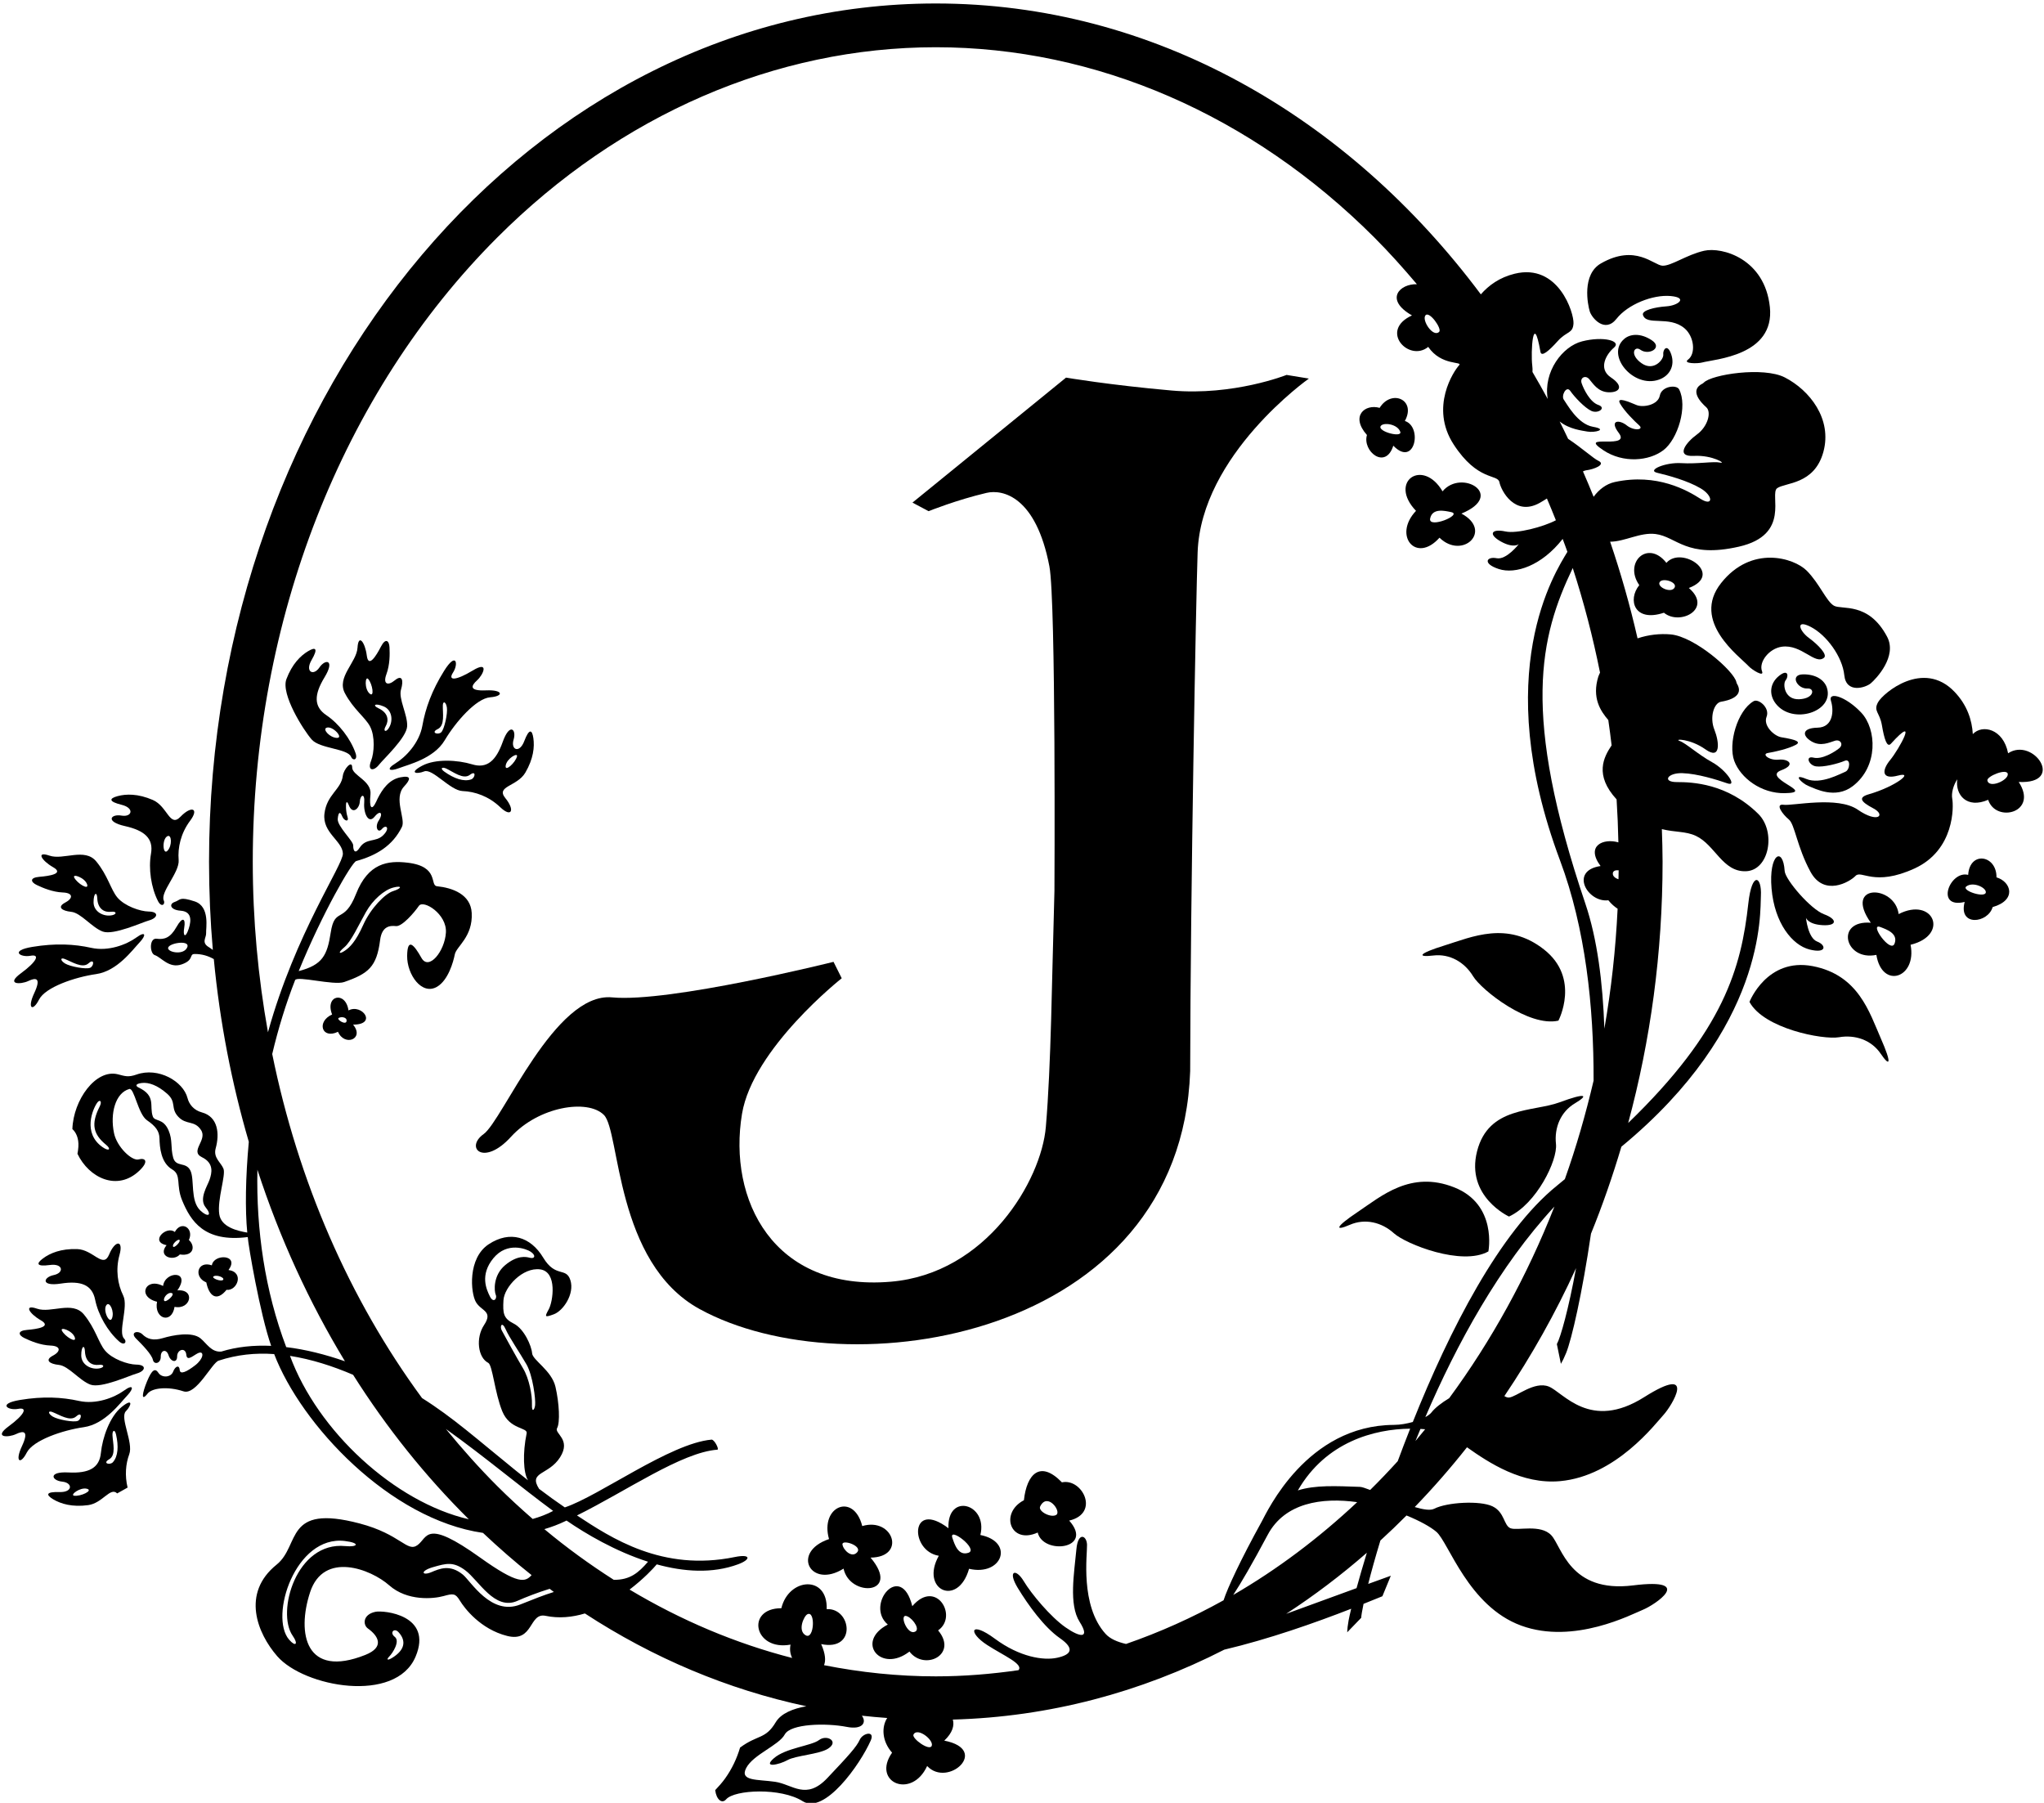 <?xml version="1.0" encoding="UTF-8"?>
<svg xmlns="http://www.w3.org/2000/svg" xmlns:xlink="http://www.w3.org/1999/xlink" width="415pt" height="366pt" viewBox="0 0 415 366" version="1.1">
<g id="surface1">
<path style=" stroke:none;fill-rule:nonzero;fill:rgb(0%,0%,0%);fill-opacity:1;" d="M 43.016 256.879 C 40.078 255.848 39.227 259.254 41.891 260.352 C 42.43 263.035 43.941 264.387 45.992 261.852 C 48.141 262.117 49.676 258.289 46.391 257.824 C 48.742 254.637 43.367 254.48 43.016 256.879 Z M 45.293 259.824 C 44.918 260.277 42.695 259.43 43.418 259.086 C 44.105 258.762 45.668 259.375 45.293 259.824 "/>
<path style=" stroke:none;fill-rule:nonzero;fill:rgb(0%,0%,0%);fill-opacity:1;" d="M 35.492 250.109 C 33.801 248.73 30.324 252.094 33.82 252.785 C 31.922 255.09 35.246 256.148 36.512 254.668 C 39.41 255.109 39.676 252.895 38.348 251.734 C 39.453 249.391 36.82 247.641 35.492 250.109 Z M 35.152 253.082 C 34.871 252.516 36.309 251.348 36.477 251.773 C 36.641 252.195 35.332 253.441 35.152 253.082 "/>
<path style=" stroke:none;fill-rule:nonzero;fill:rgb(0%,0%,0%);fill-opacity:1;" d="M 22.156 254.684 C 20.941 257.629 18.953 253.688 15.668 253.578 C 12.379 253.469 10.168 254.402 8.734 255.469 C 7.297 256.535 7.402 257.172 10.133 256.809 C 12.859 256.441 13.055 258.414 10.906 258.855 C 8.758 259.301 8.23 261.219 12.352 260.582 C 16.469 259.941 18.711 260.852 19.32 263.867 C 19.926 266.887 21.836 270.242 24.156 272.305 C 25.312 273.328 25.828 272.355 25.211 271.762 C 23.875 270.488 26.129 265.266 25.016 263.012 C 23.902 260.758 23.426 257.793 24.27 254.734 C 25.113 251.676 23.367 251.738 22.156 254.684 Z M 22.746 267.621 C 22.23 268.973 20.742 265.828 21.664 264.875 C 22.289 264.223 23.262 266.273 22.746 267.621 "/>
<path style=" stroke:none;fill-rule:nonzero;fill:rgb(0%,0%,0%);fill-opacity:1;" d="M 24.676 285.648 C 22.27 287.609 20.793 291.891 20.488 294.953 C 20.188 298.016 18.055 299.145 13.891 298.926 C 9.727 298.707 10.445 300.566 12.629 300.789 C 14.812 301.012 14.816 302.992 12.066 302.906 C 9.312 302.82 9.273 303.465 10.809 304.379 C 12.344 305.293 14.641 306 17.898 305.559 C 20.832 305.16 22.406 301.793 23.789 303.18 L 25.906 301.996 C 25.32 299.559 25.516 297.176 26.242 295.23 C 27.125 292.871 24.285 287.801 25.551 286.504 C 26.719 285.309 27.082 283.691 24.676 285.648 Z M 15.043 303.645 C 14.148 303.512 16.234 301.887 17.637 302.234 C 19.039 302.582 16.355 303.84 15.043 303.645 Z M 22.926 296.84 C 22.34 297.5 20.711 297.086 22.168 296.25 C 23.625 295.41 22.902 292.898 22.836 291.359 C 22.793 290.395 23.293 290.059 23.559 291.219 C 24.102 293.578 23.98 295.656 22.926 296.84 "/>
<path style=" stroke:none;fill-rule:nonzero;fill:rgb(0%,0%,0%);fill-opacity:1;" d="M 27.672 277.031 C 25.969 277.008 22.785 275.926 21.316 274.164 C 19.992 272.574 19.379 269.688 17.035 266.852 C 14.695 264.016 10.355 266.656 7.539 265.684 C 4.719 264.711 5.961 266.707 8.273 268.023 C 10.582 269.344 7.57 269.816 5.508 269.984 C 3.441 270.152 3.742 271.07 4.973 271.652 C 6.199 272.23 8.172 273.082 10.258 273.164 C 12.344 273.242 12.414 274.332 10.73 275.219 C 9.047 276.109 10.016 276.895 11.969 277.094 C 13.918 277.293 16.18 280.301 18.371 281.098 C 20.559 281.895 26.375 279.215 27.738 278.844 C 29.531 278.352 29.875 277.062 27.672 277.031 Z M 12.559 270.113 C 12.172 269.293 14.688 270.125 15.176 271.484 C 15.668 272.844 13.129 271.312 12.559 270.113 Z M 20.301 277.773 C 18.574 278.164 16.508 277.09 16.496 275.172 C 16.484 273.258 17.184 272.887 17.246 274.316 C 17.344 276.598 18.773 277.238 20.039 277.082 C 21.211 276.934 21.238 277.562 20.301 277.773 "/>
<path style=" stroke:none;fill-rule:nonzero;fill:rgb(0%,0%,0%);fill-opacity:1;" d="M 25.164 282.312 C 23.219 283.723 19.523 285.18 16.043 284.406 C 12.559 283.633 8.734 283.434 4.07 284.207 C -0.594 284.98 1.645 286.398 3.676 286.016 C 5.703 285.637 4.992 287.184 1.77 289.551 C -1.457 291.914 1.723 291.867 3.258 291.133 C 4.793 290.402 5.93 290.438 4.449 293.602 C 2.969 296.766 4.148 297.426 5.43 294.902 C 6.711 292.383 12.715 290.348 17.012 289.734 C 21.309 289.117 24.359 284.863 25.836 283.305 C 27.238 281.824 27.109 280.902 25.164 282.312 Z M 15.797 288.453 C 14.984 288.805 11.75 288.207 10.73 287.594 C 9.715 286.977 9.715 286.312 10.621 286.652 C 12.059 287.199 14.223 288.672 15.473 287.547 C 16.727 286.426 16.609 288.102 15.797 288.453 "/>
<path style=" stroke:none;fill-rule:nonzero;fill:rgb(0%,0%,0%);fill-opacity:1;" d="M 24.688 163.383 C 27.359 164.039 26.82 165.945 24.66 165.574 C 22.496 165.199 21.301 166.797 25.371 167.707 C 29.441 168.617 31.191 170.281 30.656 173.312 C 30.121 176.344 30.668 180.168 32.078 182.934 C 32.777 184.309 33.613 183.594 33.254 182.812 C 32.477 181.141 36.484 177.105 36.273 174.598 C 36.059 172.09 36.699 169.16 38.602 166.621 C 40.508 164.082 38.855 163.504 36.652 165.801 C 34.449 168.102 34.035 163.703 31.02 162.398 C 28 161.098 25.602 161.16 23.875 161.625 C 22.148 162.094 22.016 162.723 24.688 163.383 Z M 34.023 169.738 C 34.844 169.363 35 171.625 34.027 172.691 C 33.051 173.758 32.816 170.289 34.023 169.738 "/>
<path style=" stroke:none;fill-rule:nonzero;fill:rgb(0%,0%,0%);fill-opacity:1;" d="M 7.473 179.672 C 8.699 180.254 10.672 181.102 12.758 181.184 C 14.844 181.262 14.914 182.352 13.23 183.238 C 11.547 184.129 12.516 184.91 14.469 185.113 C 16.418 185.312 18.68 188.324 20.871 189.121 C 23.059 189.914 28.875 187.234 30.238 186.863 C 32.031 186.371 32.375 185.082 30.172 185.051 C 28.469 185.027 25.285 183.945 23.816 182.184 C 22.492 180.594 21.879 177.707 19.535 174.871 C 17.195 172.035 12.855 174.676 10.039 173.703 C 7.219 172.73 8.461 174.73 10.773 176.047 C 13.082 177.363 10.07 177.836 8.008 178.004 C 5.941 178.172 6.242 179.09 7.473 179.672 Z M 19.746 182.336 C 19.844 184.617 21.273 185.258 22.539 185.102 C 23.711 184.953 23.738 185.582 22.801 185.793 C 21.074 186.184 19.008 185.109 18.996 183.191 C 18.984 181.277 19.684 180.906 19.746 182.336 Z M 17.676 179.504 C 18.168 180.863 15.629 179.332 15.059 178.133 C 14.672 177.312 17.184 178.145 17.676 179.504 "/>
<path style=" stroke:none;fill-rule:nonzero;fill:rgb(0%,0%,0%);fill-opacity:1;" d="M 5.758 199.152 C 7.293 198.422 8.43 198.457 6.949 201.621 C 5.469 204.785 6.648 205.445 7.93 202.922 C 9.211 200.402 15.215 198.367 19.512 197.754 C 23.809 197.141 26.859 192.883 28.336 191.324 C 29.738 189.844 29.609 188.922 27.664 190.336 C 25.719 191.746 22.023 193.199 18.543 192.426 C 15.059 191.652 11.234 191.457 6.57 192.23 C 1.906 193 4.145 194.414 6.172 194.035 C 8.203 193.656 7.492 195.207 4.27 197.57 C 1.043 199.934 4.223 199.887 5.758 199.152 Z M 13.121 194.672 C 14.559 195.219 16.723 196.691 17.973 195.566 C 19.223 194.445 19.109 196.121 18.297 196.473 C 17.484 196.824 14.25 196.23 13.23 195.613 C 12.215 194.996 12.215 194.332 13.121 194.672 "/>
<path style=" stroke:none;fill-rule:nonzero;fill:rgb(0%,0%,0%);fill-opacity:1;" d="M 31.883 264.27 C 31.215 267.73 34.867 268.914 35.441 265.305 C 38.727 265.977 39.758 261.668 36.012 261.961 C 38.891 257.844 33.488 258.004 33.113 261.07 C 29.504 259.234 27.785 263.27 31.883 264.27 Z M 34.867 262.508 C 35.707 262.746 33.559 264.648 33.316 264.023 C 33.109 263.492 34.027 262.27 34.867 262.508 "/>
<path style=" stroke:none;fill-rule:nonzero;fill:rgb(0%,0%,0%);fill-opacity:1;" d="M 333.047 71 C 334.766 72.242 337.676 70.594 335.363 69.074 C 333.051 67.551 330.977 67.801 329.816 68.766 C 325.883 72.043 331.641 78.941 336.863 77.055 C 339.016 76.277 340.105 74.234 339.309 71.922 C 338.508 69.609 337.57 71.027 337.699 71.98 C 337.828 72.93 335.793 75.5 333.293 73.742 C 330.793 71.984 331.824 70.113 333.047 71 "/>
<path style=" stroke:none;fill-rule:nonzero;fill:rgb(0%,0%,0%);fill-opacity:1;" d="M 328.195 64.73 C 330.531 61.762 335.59 59.781 339.184 60.098 C 342.777 60.414 340.746 62.023 338.348 62.191 C 335.949 62.355 333.293 63.012 333.574 63.93 C 334.273 66.223 338.91 64.008 342.016 66.652 C 343.996 68.34 344.336 71.82 342.723 73.012 C 341.613 73.828 344.629 73.848 345.559 73.598 C 348.184 72.895 360.367 72.215 359.344 62.348 C 358.316 52.48 349.605 50.094 346.004 50.906 C 342.402 51.723 339.324 54.02 337.539 53.941 C 335.754 53.863 332.078 49.445 325.043 53.477 C 321.117 55.723 322.363 61.887 322.773 63.215 C 323.18 64.551 325.844 67.715 328.195 64.73 "/>
<path style=" stroke:none;fill-rule:nonzero;fill:rgb(0%,0%,0%);fill-opacity:1;" d="M 326.145 89.645 C 324.059 89.621 322.859 89.633 325.559 91.422 C 329.555 94.07 334.816 93.625 337.738 91.383 C 340.656 89.145 342.699 82.465 340.91 79.039 C 340.395 78.047 337.371 78.371 336.996 80.312 C 336.621 82.254 333.59 82.77 332.277 82.23 C 330.965 81.695 328.043 80.379 328.93 81.934 C 329.812 83.484 331.812 85.461 332.82 86.367 C 333.828 87.273 331.766 87.547 330.258 86.344 C 328.75 85.145 326.676 85.258 328.652 87.875 C 329.871 89.484 328.227 89.664 326.145 89.645 "/>
<path style=" stroke:none;fill-rule:nonzero;fill:rgb(0%,0%,0%);fill-opacity:1;" d="M 368.035 196.137 C 358.723 194.352 355.203 203.398 355.203 203.398 C 358.102 208.816 370.102 211.133 373.387 210.57 C 376.668 210.008 379.957 211.137 381.84 213.91 C 383.723 216.684 384.176 216.047 381.871 210.809 C 379.566 205.57 377.352 197.926 368.035 196.137 "/>
<path style=" stroke:none;fill-rule:nonzero;fill:rgb(0%,0%,0%);fill-opacity:1;" d="M 338.336 114.27 C 334.586 109.477 329.602 114.184 332.828 118.789 C 330.414 121.758 331.793 126.406 337.832 124.391 C 341.086 127.09 347.805 123.598 342.891 119.371 C 350.113 116.605 341.438 110.691 338.336 114.27 Z M 340.016 119.25 C 339.402 120.527 336.434 119.242 336.945 118.219 C 337.461 117.199 340.547 118.129 340.016 119.25 "/>
<path style=" stroke:none;fill-rule:nonzero;fill:rgb(0%,0%,0%);fill-opacity:1;" d="M 370.922 139.617 C 370.461 138.184 368.844 136.859 366.078 136.902 C 363.309 136.945 364.883 139.902 366.996 139.773 C 368.508 139.68 368.371 141.812 365.32 141.953 C 362.27 142.098 361.926 138.836 362.547 138.105 C 363.164 137.371 363.137 135.672 361.223 137.191 C 359.305 138.715 359.129 141.027 360.531 142.84 C 363.926 147.23 372.484 144.492 370.922 139.617 "/>
<path style=" stroke:none;fill-rule:nonzero;fill:rgb(0%,0%,0%);fill-opacity:1;" d="M 349.441 118.371 C 343.285 126.148 353.203 133.258 355.047 135.258 C 355.695 135.965 358.25 137.562 357.754 136.281 C 357.027 134.414 359.18 131.652 361.758 131.293 C 365.797 130.727 368.523 135.082 370.344 133.52 C 371.07 132.898 369.184 130.918 367.246 129.492 C 365.309 128.066 364.461 125.617 367.664 127.277 C 370.867 128.938 374.07 133.32 374.453 137.078 C 374.84 140.859 378.785 139.617 379.844 138.711 C 380.902 137.805 385.258 133.273 383.148 129.27 C 379.371 122.098 373.902 123.855 372.352 122.965 C 370.801 122.074 369.438 118.484 366.836 115.863 C 364.23 113.246 355.594 110.59 349.441 118.371 "/>
<path style=" stroke:none;fill-rule:nonzero;fill:rgb(0%,0%,0%);fill-opacity:1;" d="M 367.188 159.57 C 368.594 160.133 372.633 162.289 376.152 159.609 C 381.406 155.613 381.035 148.012 377.898 144.676 C 374.832 141.414 371.125 140.285 371.746 142.277 C 372.363 144.246 372.223 147.66 369.027 147.727 C 365.832 147.789 365.859 149.344 367.77 150.496 C 369.684 151.652 371.469 150.691 372.578 150.371 C 373.688 150.051 374.355 151.16 373.395 151.922 C 372.441 152.684 369.938 154.23 368.199 153.809 C 366.465 153.387 367.219 155.367 368.711 155.582 C 370.203 155.797 373.203 155.023 374.52 154.461 C 375.832 153.895 375.602 156.316 374.66 156.672 C 373.719 157.027 369.664 159.359 366.727 158.133 C 363.785 156.902 365.777 159.008 367.188 159.57 "/>
<path style=" stroke:none;fill-rule:nonzero;fill:rgb(0%,0%,0%);fill-opacity:1;" d="M 358.949 152.863 C 360.289 152.641 363.031 152.047 364.613 151.207 C 366.191 150.371 363.023 149.918 361.629 149.664 C 360.23 149.414 357.945 147.355 358.672 145.516 C 359.395 143.676 357.02 141.781 356.051 142.344 C 352.703 144.277 350.848 151.008 352.109 154.465 C 353.375 157.922 357.578 161.117 362.371 161.023 C 365.609 160.961 364.602 160.309 362.828 159.211 C 361.059 158.109 359.766 157.078 361.66 156.371 C 364.734 155.223 363.039 154.016 361.129 154.219 C 359.211 154.426 357.613 153.086 358.949 152.863 "/>
<path style=" stroke:none;fill-rule:nonzero;fill:rgb(0%,0%,0%);fill-opacity:1;" d="M 407.711 152.922 C 406.738 147.91 402.43 147.008 400.547 149.035 C 400.387 146.254 399.441 143.168 396.816 140.43 C 390.473 133.816 382.348 140.711 381.324 142.535 C 380.289 144.387 381.641 144.559 382.094 147.246 C 382.547 149.93 383.113 151.863 383.906 150.996 C 389.723 144.605 385.527 152.168 383.789 154.262 C 382.055 156.355 381.961 158.352 385.355 157.453 C 388.75 156.559 384.973 159.645 379.434 161.246 C 377.25 161.875 377.719 162.727 380.332 164.098 C 382.941 165.465 381.297 167.215 377.199 164.383 C 373.105 161.551 363.969 163.633 362.137 163.379 C 360.305 163.121 361.941 165.336 363.184 166.355 C 364.422 167.371 364.832 171.914 367.594 176.992 C 370.355 182.066 375.539 179.062 376.738 177.812 C 377.938 176.559 380.508 180.066 388.703 176.316 C 396.898 172.562 396.656 163.656 396.371 162.148 C 396.164 161.043 396.566 159.453 397.395 158.203 C 396.941 161.379 399.336 164.238 403.664 162.371 C 405.238 167.152 413.926 164.977 409.867 158.75 C 419.426 159.191 412.859 149.547 407.711 152.922 Z M 403.504 158.457 C 403.316 157.605 407.531 155.879 407.648 157.145 C 407.766 158.406 403.875 160.148 403.504 158.457 "/>
<path style=" stroke:none;fill-rule:nonzero;fill:rgb(0%,0%,0%);fill-opacity:1;" d="M 370.059 187.82 C 373.055 187.988 373.055 186.602 370.336 185.602 C 367.617 184.602 362.461 178.578 362.348 176.828 C 362.02 171.723 359.074 173.328 359.684 180.379 C 360.289 187.426 363.895 191.867 367.391 192.758 C 370.887 193.648 370.832 191.871 368.945 191.148 C 367.059 190.426 366.672 186.32 366.672 186.32 C 366.672 186.32 367.059 187.652 370.059 187.82 "/>
<path style=" stroke:none;fill-rule:nonzero;fill:rgb(0%,0%,0%);fill-opacity:1;" d="M 385.488 185.57 C 384.734 179.578 374.184 179.305 379.832 187.324 C 372.516 186.777 374.559 195.18 380.965 193.852 C 382.113 200.898 389.234 198.562 387.91 191.801 C 395.906 189.824 392.527 181.957 385.488 185.57 Z M 384.656 191.57 C 383.859 193.648 379.387 187.281 381.777 188.199 C 382.988 188.664 385.453 189.492 384.656 191.57 "/>
<path style=" stroke:none;fill-rule:nonzero;fill:rgb(0%,0%,0%);fill-opacity:1;" d="M 405.355 178.113 C 405.402 173.559 399.914 172.691 399.605 177.613 C 395.895 176.645 392.805 184.566 398.895 183.105 C 397.547 188.18 403.637 187.441 404.574 184.148 C 409.531 182.73 408.324 178.992 405.355 178.113 Z M 399.227 179.957 C 400.578 178.926 403.207 180.164 403.191 181.121 C 403.168 182.426 398.133 180.797 399.227 179.957 "/>
<path style=" stroke:none;fill-rule:nonzero;fill:rgb(0%,0%,0%);fill-opacity:1;" d="M 166.301 353.246 C 164.727 354.434 159.52 354.852 157.129 356.938 C 154.742 359.02 158.223 358.254 159.891 357.32 C 161.562 356.383 166.309 356.152 168.113 355.004 C 170.445 353.523 167.871 352.059 166.301 353.246 "/>
<path style=" stroke:none;fill-rule:nonzero;fill:rgb(0%,0%,0%);fill-opacity:1;" d="M 316.727 300.691 C 328.109 299.672 336.117 289 337.762 287.223 C 339.402 285.445 344.766 276.723 333.809 283.645 C 322.848 290.566 317.402 282.676 314.469 281.492 C 311.531 280.309 307.891 283.594 306.379 283.719 C 306.039 283.742 305.738 283.605 305.438 283.422 C 310.91 275.312 315.801 266.637 319.992 257.438 C 318.465 265.77 316.859 271.488 316.094 272.867 L 316.914 276.875 C 317.234 276.344 317.59 275.625 317.977 274.672 C 319.102 271.902 321.25 262.555 323.023 250.449 C 325.352 244.738 327.395 238.836 329.195 232.797 C 358.621 208.52 357.332 185.199 357.52 181.875 C 357.742 177.879 355.699 176.758 354.965 183.426 C 353.535 196.402 350.066 209.156 330.574 227.984 C 335.098 211.262 337.559 193.449 337.559 174.953 C 337.559 172.727 337.484 170.523 337.414 168.32 C 340.105 168.992 342.25 168.723 344.324 169.695 C 348.223 171.523 349.734 177.043 354.488 176.871 C 359.238 176.699 360.629 168.828 356.992 165.234 C 350.719 159.031 343.547 158.77 340.48 158.773 C 337.418 158.781 338.52 156.867 341.578 156.961 C 344.641 157.055 348.613 158.301 350.719 159.031 C 352.82 159.762 350.492 156.328 347.637 154.75 C 344.781 153.176 342.316 150.887 341.031 150.426 C 339.742 149.969 343.145 149.91 346.281 152.141 C 349.422 154.375 349.086 150.66 348.078 148.133 C 347.07 145.609 347.984 142.691 349.438 142.457 C 350.895 142.223 354.281 141.398 352.629 138.746 L 352.551 138.512 C 352.137 136.277 344.078 129.23 339.215 128.793 C 337.055 128.598 334.691 128.848 332.477 129.594 C 330.945 122.883 329.078 116.34 326.91 109.973 C 329.895 109.965 333.008 108.016 336.145 108.414 C 340.414 108.961 342.406 113.402 353.051 110.98 C 363.695 108.559 359.199 100.305 360.812 99.117 C 362.426 97.93 368.379 98.441 370.207 91.738 C 372.035 85.031 367.398 79.207 362.387 76.629 C 358.047 74.391 347.465 76.02 345.918 77.684 L 345.727 77.84 C 342.91 79.191 345.328 81.703 346.43 82.68 C 347.531 83.66 346.738 86.609 344.535 88.203 C 342.332 89.797 340.059 92.754 343.902 92.551 C 347.75 92.348 350.59 94.219 349.254 93.914 C 347.922 93.613 344.617 94.227 341.359 94.023 C 338.105 93.824 334.297 95.477 336.465 95.984 C 338.633 96.496 342.656 97.578 345.285 99.141 C 347.922 100.699 347.824 102.906 345.242 101.258 C 342.66 99.609 336.465 95.984 327.84 97.859 C 326.098 98.238 324.613 99.406 323.559 100.855 C 322.867 99.117 322.137 97.406 321.395 95.699 C 321.621 95.59 321.828 95.508 322.016 95.484 C 323.609 95.289 326.176 94.301 324.492 93.531 C 323.574 93.113 321.172 90.945 318.379 89.086 C 317.812 87.91 317.254 86.727 316.664 85.566 C 318.637 87.152 321.219 87.41 322.273 87.609 C 323.766 87.891 326.574 87.188 323.434 86.645 C 320.293 86.105 318.121 81.965 317.52 81.16 C 316.914 80.355 318.02 78.188 318.824 79.367 C 319.633 80.547 321.746 82.809 323.121 83.43 C 324.5 84.047 326.199 82.781 324.508 82.207 C 322.812 81.633 321.531 78.98 321.133 77.824 C 320.73 76.668 321.891 76.094 322.652 76.957 C 323.414 77.82 324.41 79.59 326.645 79.641 C 328.879 79.691 329.73 78.395 327.07 76.625 C 324.406 74.859 326.117 71.902 327.695 70.57 C 329.285 69.223 325.555 68.188 321.219 69.297 C 317.223 70.316 313.312 75.465 314.238 80.996 C 313.234 79.148 312.207 77.32 311.145 75.52 C 311.168 75.125 311.164 74.699 311.102 74.23 C 310.758 71.531 311.27 62.898 312.758 71.41 C 312.957 72.566 314.477 71.238 316.297 69.215 C 318.121 67.191 319.352 67.766 319.473 65.652 C 319.59 63.562 316.426 53.387 307.523 55.57 C 304.441 56.328 302.258 57.93 300.66 59.758 C 273.621 23.562 234.082 0.707 189.996 0.707 C 108.504 0.707 42.441 78.723 42.441 174.953 C 42.441 180.996 42.703 186.965 43.211 192.848 C 42.957 192.688 42.75 192.484 42.48 192.332 C 40.773 191.367 41.914 190.375 41.848 189.441 C 41.781 188.512 42.699 184.035 39.531 182.996 C 36.367 181.957 36.684 182.695 35.469 183.109 C 34.254 183.52 34.562 184.73 36.672 184.883 C 38.777 185.035 38.953 186.605 38.312 188.555 C 37.676 190.504 37.094 190.133 37.406 188.309 C 37.723 186.484 37.086 185.965 35.828 188.195 C 34.57 190.426 33.348 190.773 31.809 190.574 C 30.273 190.371 30.371 193.555 31.43 193.902 C 32.742 194.332 34.32 196.68 36.906 195.777 C 39.496 194.871 38.32 193.68 39.531 193.672 C 41.004 193.664 42.277 194.059 43.41 194.707 C 44.637 207.547 47.055 219.957 50.516 231.797 C 49.852 239.004 49.75 245.582 50.203 250.23 C 48.238 249.891 44.906 249.141 44.52 246.512 C 44.078 243.535 45.891 238.559 45.371 237.262 C 44.852 235.961 43.258 235.062 43.793 233.117 C 44.594 230.215 44.316 226.723 40.984 225.828 C 39.309 225.383 38.383 224.141 38.074 222.926 C 37.203 219.508 32.129 216.586 27.723 218.145 C 26.02 218.746 25.355 218.461 23.957 218.102 C 19.453 216.949 14.891 223.285 14.695 229.215 C 15.383 229.824 16.031 231.02 15.914 232.816 C 15.875 233.383 15.805 233.828 15.727 234.23 C 18.059 239.141 23.848 241.93 28.305 237.652 C 30.305 235.734 29.477 235.004 28.145 235.375 C 26.805 235.746 23.742 232.875 23.152 230.051 C 22.312 226.043 23.43 221.863 26.254 221.078 C 27.258 220.801 28.027 226.18 29.844 227.426 C 31.664 228.668 32.34 229.672 32.379 231.098 C 32.426 232.898 32.645 236.047 34.961 237.41 C 36.91 238.555 35.66 240.523 36.996 243.73 C 38.707 247.832 41.414 252.273 50.301 251.137 C 50.387 252.684 52.789 266.766 55.055 273.223 C 51.496 273.062 48.078 273.41 44.914 274.387 C 42.91 274.543 41.992 272.766 40.727 271.715 C 38.977 270.266 35.039 271.059 33.07 271.652 C 31.102 272.246 29.848 271.812 28.934 270.902 C 28.016 269.996 26.316 270.449 27.641 271.762 C 28.965 273.07 30.797 274.969 31.043 276.062 C 31.293 277.152 32.668 276.781 32.641 275.426 C 32.617 274.066 33.789 273.777 34.223 275.133 C 34.652 276.488 35.973 276.785 35.965 275.367 C 35.957 273.949 37.68 273.434 37.828 275.035 C 37.977 276.637 39.539 274.836 40.488 274.605 C 41.441 274.379 41.336 275.848 39.621 277.176 C 37.906 278.5 36.551 279.133 36.484 278.102 C 36.418 277.07 35.609 277.273 35.148 278.473 C 34.688 279.672 32.852 279.758 32.172 278.711 C 31.488 277.664 30.832 278.066 29.848 280.445 C 28.867 282.82 28.57 284.676 29.973 282.91 C 30.879 281.766 34.031 281.398 37.258 282.457 C 39.867 283.312 43.043 276.609 44.406 276.223 C 48.117 275.008 51.816 274.621 55.668 274.895 C 61.137 289.203 79.109 308.457 98.062 311.195 C 101.254 314.199 104.531 317.078 107.93 319.766 C 106.641 321.195 105.246 321.762 97.453 316.184 C 86.297 308.203 86.883 312.152 84.762 313.68 C 82.641 315.211 81.395 311.484 73.016 309.281 C 57.633 305.234 61.039 313.711 56.168 317.633 C 48.941 323.445 52.238 331.578 56.285 336.227 C 61.762 342.516 80.324 345.906 84.371 336.332 C 87.977 327.805 77.832 326.883 76.246 327.211 C 73.633 327.75 73.652 329.855 74.699 330.602 C 76.844 332.137 78.129 334.391 74.168 335.969 C 62.055 340.785 60.207 331.645 62.961 323.238 C 65.719 314.84 75.312 318.555 79.012 321.832 C 82.711 325.105 88.023 324.582 90.027 324.027 C 92.031 323.469 92.457 323.441 93.379 324.957 C 94.297 326.473 97.535 330.738 102.953 332.109 C 108.371 333.48 107.355 327.316 110.766 328.031 C 113.5 328.602 116.207 328.316 118.754 327.551 C 132.547 336.547 147.688 342.984 163.723 346.391 C 161.02 346.855 158.562 347.844 157.496 349.637 C 155.41 353.148 153.824 352.121 150.258 354.781 C 149.609 356.977 148.613 359.105 147.234 361.031 C 146.633 361.871 145.938 362.656 145.211 363.418 C 145.43 365.293 146.559 366.289 147.434 365.281 C 149.141 363.316 158.551 362.871 162.969 365.664 C 167.383 368.453 174.609 358.27 176.785 353.355 C 177.715 351.254 175.172 351.801 174.551 353.203 C 173.93 354.602 172.301 356.395 167.973 360.969 C 163.645 365.547 160.922 362.246 157.383 361.727 C 153.844 361.207 150.09 361.641 151.508 358.918 C 152.922 356.195 158.145 354.32 159.328 352.121 C 160.512 349.922 167.699 349.754 171.941 350.582 C 175.066 351.195 176.027 349.715 174.988 348.305 C 176.691 348.508 178.414 348.633 180.133 348.77 C 178.973 350.559 179.027 353.441 181.121 355.812 C 176.926 361.793 185.082 365.387 188.242 358.52 C 192.445 363.016 201.105 355.199 191.719 353.367 C 193.41 351.777 193.801 350.277 193.453 349.094 C 213.004 348.562 231.609 343.57 248.566 334.902 C 257.605 332.762 266.883 329.5 274.336 326.594 C 274.094 327.602 273.91 328.41 273.812 328.949 C 273.629 329.961 273.543 330.758 273.527 331.379 L 276.367 328.438 C 276.398 327.945 276.559 326.969 276.844 325.602 C 278.191 325.066 279.492 324.539 280.672 324.055 L 282.383 319.895 C 281.047 320.379 279.48 320.945 277.793 321.555 C 278.406 319.113 279.246 316.102 280.266 312.742 C 282.066 311.098 283.836 309.402 285.566 307.66 C 288.277 308.762 290.461 309.977 291.633 310.98 C 294.129 313.117 298.117 326.102 308.855 330.02 C 319.59 333.938 331.375 327.684 333.617 326.777 C 335.859 325.867 344.422 320.25 331.562 321.855 C 318.699 323.461 317.129 314.004 314.973 311.684 C 312.816 309.363 308.125 310.789 306.703 310.258 C 305.285 309.727 305.543 307.016 303.027 305.801 C 300.512 304.59 293.781 304.957 291.172 306.301 C 290.406 306.695 288.941 306.449 287.238 305.949 C 290.945 302.113 294.488 298.066 297.848 293.812 C 302.34 296.992 309.012 301.383 316.727 300.691 Z M 38.027 192.285 C 37.395 193.902 34.395 193.41 34.145 192.59 C 33.809 191.512 38.656 190.672 38.027 192.285 Z M 20.844 232.898 C 16.703 230.035 18.84 225.086 19.762 223.828 C 20.25 223.16 20.801 223.52 20.23 224.648 C 18.422 228.211 18.93 230.277 21.551 232.418 C 22.59 233.262 22.18 233.828 20.844 232.898 Z M 42.562 239.457 C 42.137 240.734 40.336 243.367 41.746 245.098 C 43.164 246.836 42.152 247.152 40.672 245.746 C 38.562 243.742 39.559 239.422 38.641 237.605 C 37.719 235.785 35.711 237.051 35.152 234.984 C 34.598 232.922 35.086 231.48 34.223 229.48 C 33.121 226.922 31.418 227.758 31.023 226.648 C 30.277 224.543 31.758 222.5 28.145 220.781 C 27.48 220.465 27.457 220.016 28.824 219.855 C 30.191 219.699 31.961 220.301 33.941 222.043 C 35.918 223.785 34.551 224.961 36.199 226.715 C 37.848 228.469 39.473 227.355 40.82 229.418 C 42.168 231.477 38.465 233.684 40.992 234.922 C 43.523 236.152 42.988 238.18 42.562 239.457 Z M 79.004 336.324 C 79.781 335.547 81.262 333.152 80.152 332.301 C 79.043 331.449 80.023 330.422 80.871 331.309 C 82.234 332.742 82.516 334.582 80.023 336.305 C 78.598 337.289 78.406 336.918 79.004 336.324 Z M 70.113 313.875 C 60.156 312.879 56.086 327.293 59.414 332.059 C 60.629 333.789 60.027 334.406 58.699 332.871 C 54.633 328.184 59.969 311.625 70.008 312.84 C 73.219 313.227 72.676 314.133 70.113 313.875 Z M 328.602 178.496 C 327.941 178.285 327.387 177.859 327.461 177.258 C 327.52 176.77 328.039 176.621 328.641 176.676 C 328.637 177.285 328.613 177.891 328.602 178.496 Z M 319.32 115.316 C 321.562 122.223 323.41 129.316 324.859 136.555 C 324.75 136.824 324.602 137.062 324.512 137.355 C 323.18 141.66 324.938 144.32 326.539 146.18 C 326.793 147.883 327.004 149.602 327.211 151.316 C 325.602 153.711 323.668 157.324 328.223 162.285 C 328.406 165.184 328.527 168.09 328.586 171.012 C 325.598 170.133 321.859 171.641 324.969 175.816 C 318.555 176.754 322.352 183.301 326.547 182.766 C 327.191 183.562 327.816 184.078 328.43 184.484 C 328.031 192.773 327.129 200.902 325.742 208.824 C 325.426 199.473 324.301 190.609 321.879 183.445 C 308.793 144.797 312.652 129.234 319.32 115.316 Z M 289.406 64.031 C 290.184 63.027 292.816 66.746 292.203 67.363 C 290.98 68.59 288.633 65.035 289.406 64.031 Z M 52.262 237.465 C 56.793 251.379 62.793 264.426 70.035 276.355 C 66.035 274.965 62.016 273.949 58.113 273.48 C 53.773 262 52 249.664 52.262 237.465 Z M 58.879 275.258 C 63.266 275.953 67.535 277.32 71.691 279.102 C 78.535 289.926 86.434 299.758 95.18 308.43 C 80.125 304.953 64.5 290.543 58.879 275.258 Z M 100.973 301.703 C 97.301 298.031 93.832 294.145 90.531 290.098 C 98.418 295.727 105.711 301.895 112.305 306.734 C 110.973 307.453 109.578 307.961 108.156 308.367 C 105.711 306.234 103.305 304.035 100.973 301.703 Z M 100.66 262.879 C 100.984 263.629 100.195 264.637 99.48 263.215 C 98.77 261.793 97.375 258.82 100.191 255.41 C 103.008 252.004 106.879 253.562 107.699 254.086 C 108.852 254.816 108.629 255.629 107.547 255.336 C 106.84 255.145 105.074 254.754 102.582 256.824 C 100.086 258.895 100.312 262.086 100.66 262.879 Z M 102.66 269.848 C 103.406 271.539 105.469 274.516 106.871 276.945 C 108.18 279.207 108.781 284.082 108.645 285.277 C 108.535 286.25 107.941 286.887 108.004 285.098 C 108.07 283.312 107.465 279.895 106.191 277.785 C 105.047 275.887 102.309 270.914 101.867 270.078 C 101.43 269.238 101.918 268.156 102.66 269.848 Z M 105.633 325.73 C 99.719 328.098 95.586 320.984 93.984 319.672 C 91.336 317.504 89.23 318.477 87.551 319.18 C 85.668 319.965 85.203 318.93 87.93 318.145 C 90.617 317.371 92.023 316.98 94.465 318.793 C 97.215 320.836 100.43 327.055 105.062 324.988 C 106.75 324.238 109.152 323.297 111.602 322.547 C 111.887 322.758 112.16 322.98 112.449 323.188 C 110.434 323.812 108.246 324.684 105.633 325.73 Z M 110.523 310.434 C 111.969 310.008 113.406 309.477 114.832 308.785 C 114.895 308.758 114.965 308.723 115.027 308.691 C 118.934 311.383 124.953 314.934 131.57 317.051 C 129.645 319.27 127.941 320.758 124.617 320.723 C 119.77 317.629 115.055 314.215 110.523 310.434 Z M 163.602 331.996 C 161.867 331.062 163.219 328.074 163.918 327.719 C 165.598 326.859 165.336 332.934 163.602 331.996 Z M 189.18 354.402 C 188.77 355.602 185.082 352.926 185.465 352.145 C 186.227 350.59 189.594 353.203 189.18 354.402 Z M 275.426 322.41 C 270.891 324.055 265.719 325.938 261.129 327.629 C 266.836 323.914 272.305 319.77 277.516 315.227 C 276.699 317.914 275.984 320.363 275.426 322.41 Z M 250.387 323.793 C 251.922 321.461 254.238 317.496 257.391 311.578 C 260.855 305.082 268.359 303.949 275.555 304.953 C 267.781 312.242 259.363 318.594 250.387 323.793 Z M 283.785 296.637 C 281.961 298.641 280.102 300.598 278.188 302.48 C 277.277 302.133 276.508 301.863 276.125 301.852 C 271.23 301.68 267.043 301.453 263.508 302.57 C 269.207 292.684 279.086 290.109 286.309 290.039 C 285.426 292.273 284.586 294.473 283.785 296.637 Z M 286.848 288.676 C 285.66 289.008 284.355 289.262 282.992 289.27 C 265.301 289.363 257.285 306.871 256.191 308.855 C 251.848 316.734 249.246 322.355 248.426 324.875 C 242.07 328.41 235.453 331.379 228.621 333.742 C 226.836 333.336 225.359 332.684 224.461 331.688 C 219.246 325.914 220.773 315.488 220.703 313.586 C 220.633 311.688 218.871 310.934 218.547 314.492 C 218.098 319.336 216.973 325.742 219.188 329.234 C 221.406 332.723 219.328 332.465 216.324 330.359 C 213.32 328.258 209.441 323.637 207.836 320.969 C 206.23 318.301 204.504 318.859 206.645 322.379 C 208.785 325.895 212.016 330.359 215.188 332.562 C 218.359 334.766 217.402 335.945 214.629 336.547 C 211.852 337.152 207.012 336.395 202 332.684 C 196.992 328.973 196.438 331.367 200.43 333.957 C 203.711 336.086 207.887 337.824 206.781 339.066 C 201.273 339.859 195.684 340.32 189.996 340.32 C 182.359 340.32 174.77 339.531 167.305 338.051 C 167.68 337.145 167.609 335.766 166.723 333.77 C 173.996 335.285 172.867 326.402 167.844 326.672 C 168.09 319.676 160.133 320.293 158.641 326.488 C 151.336 326.484 153.07 335.227 160.508 333.879 C 160.293 334.895 160.457 335.801 160.828 336.586 C 149.379 333.641 138.289 328.965 127.824 322.703 C 130.691 320.516 132.715 318.352 133.34 317.582 C 138.832 319.094 144.625 319.508 149.879 317.562 C 152.484 316.594 152.512 315.414 149.18 316.098 C 134.445 319.121 124.023 312.18 117.148 307.652 C 127.172 302.699 138.355 294.848 145.652 294.301 C 146.082 294.266 145.039 292.211 144.465 292.262 C 136.062 293 121.664 303.695 114.676 306.02 C 112.941 304.844 111.195 303.574 109.457 302.258 C 107.203 298.73 111.383 299.523 113.711 295.852 C 116.039 292.18 112.488 291.023 113.109 289.922 C 113.734 288.824 113.551 284.867 112.777 281.535 C 112 278.203 108.133 276.137 108.031 274.711 C 107.934 273.285 106.426 269.77 104.316 268.715 C 102.211 267.66 102.07 266.648 102.219 263.973 C 102.371 261.301 106.121 257.227 109.668 257.699 C 113.215 258.176 112.262 264.27 111.414 265.805 C 110.566 267.34 110.547 267.516 112.449 266.812 C 114.352 266.109 116.684 262.68 115.812 259.91 C 114.941 257.137 112.824 259.52 110.281 255.301 C 107.734 251.082 103.559 249.754 99.238 252.586 C 94.914 255.418 95.543 262.48 96.629 264.34 C 97.719 266.203 100.188 266.133 98.266 269.023 C 96.57 271.582 97.004 275.594 99.129 276.676 C 100 277.121 100.438 282.711 101.973 286.496 C 103.512 290.285 107.191 289.727 106.926 290.988 C 106.098 294.98 106.242 299.02 107.207 300.52 C 106.34 299.84 105.48 299.156 104.633 298.469 C 96.922 292.227 91.941 287.746 85.688 283.824 C 70.906 263.719 60.52 239.773 55.27 213.98 C 56.496 208.797 58.043 203.766 59.914 198.984 C 60.312 198.047 67.75 200.098 69.863 199.367 C 74.797 197.66 76.48 196.305 77.176 190.848 C 77.535 188.023 79.156 187.871 80.395 188.008 C 81.629 188.145 84.141 185.227 85.047 183.902 C 85.953 182.582 90.762 185.547 90.535 189.316 C 90.312 193.086 87.07 197.148 85.566 194.461 C 84.059 191.766 82.715 190.262 82.664 194.047 C 82.617 197.836 85.652 202.18 88.773 200.301 C 91.012 198.953 92.031 195.309 92.348 193.727 C 92.664 192.141 96.031 190.188 95.773 185.332 C 95.574 181.551 91.863 180.238 88.715 179.914 C 87.215 179.758 89.23 175.914 82.797 175.141 C 78.758 174.652 74.754 175.199 72.289 181.473 C 69.828 187.746 67.965 183.965 67.141 189.359 C 66.438 193.949 65.469 195.895 60.648 197.145 C 65.469 185.324 71.441 175.051 72.32 174.805 C 76.434 173.66 79.707 171.719 81.605 167.871 C 82.41 166.246 79.828 162.051 82.043 159.664 C 83.375 158.238 83.598 157.348 81.289 157.805 C 78.984 158.262 77.633 160.219 76.68 162.105 L 76.383 162.746 C 75.465 164.699 74.93 164.055 75.219 161.277 C 75.504 158.5 71.516 157.438 71.508 155.812 C 71.5 154.191 69.781 156.125 69.605 157.496 C 69.25 160.312 66.344 161.277 65.875 165.172 C 65.406 169.066 69.523 170.68 69.617 173.273 C 69.703 175.59 59.988 189.422 54.406 209.559 C 52.387 198.289 51.32 186.707 51.32 174.953 C 51.32 125.957 69.418 79.758 100.973 48.203 C 125.871 23.301 157.488 9.59 189.996 9.59 C 222.508 9.59 254.121 23.301 279.023 48.203 C 282.047 51.227 284.906 54.422 287.68 57.703 C 284.25 57.57 280.977 60.773 286.68 64.035 C 279.922 67.117 286.086 73.609 289.977 70.422 C 292.633 74.316 297.02 73.32 296.254 74.141 C 295.207 75.262 290.227 82.648 295.129 90.211 C 300.035 97.773 304.09 96.188 304.43 97.887 C 304.77 99.59 307.535 104.906 312.59 102.102 C 313.113 101.809 313.598 101.508 314.074 101.203 C 314.688 102.672 315.32 104.133 315.895 105.621 C 313.402 106.945 307.973 108.398 305.66 107.895 C 302.828 107.285 302.086 108.453 304.703 109.922 C 307.324 111.387 308.367 110.469 308.367 110.469 C 308.367 110.469 305.84 113.727 303.859 113.324 C 301.879 112.926 300.879 114.395 304.309 115.52 C 307.691 116.625 313.012 114.855 317.273 109.406 C 317.594 110.281 317.93 111.148 318.234 112.031 C 315.801 116.086 302.441 136.488 316.734 174.664 C 321.906 188.477 323.602 204.406 323.551 219.383 C 321.945 226.234 320.016 232.922 317.715 239.383 C 317.188 239.816 316.688 240.238 316.141 240.68 C 304.469 250.09 294.309 270.031 286.848 288.676 Z M 69.91 192.305 C 71.301 191.145 72.875 187.672 74.293 185.164 C 75.707 182.656 78.02 180.656 79.863 180.18 C 81.703 179.703 81.633 180.336 79.797 180.914 C 78.184 181.426 75.273 184.355 73.746 187.77 C 72.223 191.18 70.984 192.344 70.051 192.98 C 68.82 193.82 68.516 193.465 69.91 192.305 Z M 70.543 165.777 C 70.387 165.328 70.281 164.625 70.25 164.02 C 70.195 163 70.352 162.262 70.836 163.496 C 71.605 165.469 72.98 164.07 73.047 162.781 C 73.117 161.359 74.121 160.883 73.949 162.949 C 73.777 165.016 74.773 167.367 76.043 165.812 C 77.312 164.254 77.805 165.227 76.914 166.551 C 76.023 167.879 76.73 169.277 77.559 168.281 C 78.391 167.285 79.293 168.09 77.793 169.57 C 76.297 171.055 74.348 170.051 73.02 172.102 C 72.191 173.383 71.703 172.883 71.711 171.621 C 71.719 170.711 68.438 167.719 68.57 166.242 C 68.699 164.77 69.086 164.73 69.473 165.715 C 69.859 166.699 70.957 166.977 70.543 165.777 Z M 287.383 292.547 C 287.707 291.734 288.059 290.906 288.402 290.086 C 288.727 290.102 289.043 290.129 289.352 290.156 C 288.699 290.957 288.047 291.762 287.383 292.547 Z M 290.637 286.738 C 290.391 287.055 289.945 287.379 289.391 287.691 C 295.73 272.887 304.453 256.949 315.598 244.953 C 310.02 259.133 302.801 272.203 294.234 283.848 C 292.691 284.781 291.34 285.824 290.637 286.738 "/>
<path style=" stroke:none;fill-rule:nonzero;fill:rgb(0%,0%,0%);fill-opacity:1;" d="M 237.891 79.281 C 225.309 78.172 216.441 76.66 216.441 76.66 L 185.262 102.035 L 188.535 103.773 C 188.535 103.773 194.262 101.473 200.305 100.059 C 203.582 99.293 210.348 100.781 213.062 114.977 C 214.41 122.023 214.086 180.879 214.086 180.879 C 213.551 199.148 213.426 216.047 212.34 228.793 C 211.414 239.664 200.316 258.535 180.891 260.199 C 156.961 262.254 147.758 243.5 150.652 226.125 C 152.871 212.805 170.898 198.598 170.898 198.598 L 169.234 195.266 C 169.234 195.266 135.934 203.59 124.281 202.48 C 112.625 201.371 102.078 227.457 98.195 230.23 C 94.309 233.008 98.195 236.891 103.746 230.785 C 109.297 224.68 119.285 223.016 122.613 226.348 C 125.945 229.676 124.836 256.316 142.039 265.75 C 172.133 282.254 239.746 271.812 241.645 217.465 C 241.699 180.852 242.828 121.688 243.156 112.168 C 243.844 92.297 265.746 76.855 265.746 76.855 L 261.215 76.113 C 261.215 76.113 250.469 80.391 237.891 79.281 "/>
<path style=" stroke:none;fill-rule:nonzero;fill:rgb(0%,0%,0%);fill-opacity:1;" d="M 70.754 205.129 C 70.188 201.117 65.898 202.023 67.43 205.953 C 64.211 207.395 65.336 211.062 68.625 209.465 C 69.957 212.539 74.078 210.914 71.688 208.012 C 76.711 208.008 73.48 203.676 70.754 205.129 Z M 68.758 206.66 C 69.25 206.348 70.52 206.469 70.359 207.324 C 70.203 208.18 68.277 206.965 68.758 206.66 "/>
<path style=" stroke:none;fill-rule:nonzero;fill:rgb(0%,0%,0%);fill-opacity:1;" d="M 66.258 145.191 C 63.703 143.473 63.723 141.059 65.895 137.496 C 68.066 133.938 66.09 133.688 64.855 135.504 C 63.621 137.316 61.875 136.379 63.258 134 C 64.641 131.621 64.094 131.277 62.559 132.195 C 61.023 133.113 59.312 134.797 58.152 137.871 C 56.992 140.949 61.625 148.23 63.281 150.125 C 64.934 152.02 70.621 151.941 71.289 153.66 C 71.598 154.461 72.695 154.359 72.191 152.898 C 71.176 149.965 68.809 146.914 66.258 145.191 Z M 68.406 149.801 C 66.965 149.758 65.445 148.074 66.285 147.742 C 67.52 147.262 69.852 149.84 68.406 149.801 "/>
<path style=" stroke:none;fill-rule:nonzero;fill:rgb(0%,0%,0%);fill-opacity:1;" d="M 102.605 162.031 C 100.59 159.566 105.004 159.688 106.664 156.848 C 108.32 154.008 108.547 151.617 108.289 149.848 C 108.035 148.078 107.426 147.867 106.449 150.441 C 105.477 153.016 103.648 152.254 104.277 150.152 C 104.91 148.051 103.469 146.672 102.074 150.602 C 100.68 154.531 98.816 156.07 95.871 155.172 C 92.926 154.273 88.406 154 85.676 155.469 C 82.941 156.938 84.578 157.223 86.125 156.605 C 87.809 155.934 91.406 160.5 93.918 160.594 C 96.434 160.684 99.266 161.672 101.559 163.867 C 103.848 166.062 104.621 164.496 102.605 162.031 Z M 102.672 155.414 C 102.887 153.984 105.188 152.68 104.969 153.559 C 104.645 154.844 102.453 156.844 102.672 155.414 Z M 95.66 158.227 C 94.16 158.746 92.195 158.062 90.223 156.656 C 89.258 155.965 89.758 155.633 90.633 156.039 C 92.027 156.695 94.07 158.324 95.402 157.301 C 96.738 156.277 96.496 157.938 95.66 158.227 "/>
<path style=" stroke:none;fill-rule:nonzero;fill:rgb(0%,0%,0%);fill-opacity:1;" d="M 81.422 139.969 C 81.988 138.094 81.637 136.895 80.168 138.109 C 78.703 139.32 77.723 138.844 78.449 136.887 C 79.176 134.926 79.148 132.777 79.082 131.422 C 79.02 130.062 78.285 129.434 77.34 131.277 C 76.395 133.117 74.797 135.719 74.469 133.078 C 74.137 130.441 72.77 128.527 72.586 131.504 C 72.402 134.48 68.301 137.473 70.023 140.723 C 71.742 143.977 74.172 145.645 75.133 147.48 C 76.195 149.512 75.973 152.871 75.344 154.453 C 74.527 156.496 75.852 156.672 76.988 155.207 C 77.859 154.09 82.566 149.746 82.668 147.422 C 82.773 145.094 80.859 141.848 81.422 139.969 Z M 75.016 140.781 C 73.945 139.809 74.145 137.168 74.75 137.84 C 75.641 138.824 76.082 141.758 75.016 140.781 Z M 78.855 147.93 C 78.301 148.715 77.73 148.445 78.316 147.418 C 78.945 146.312 78.902 144.746 76.832 143.781 C 75.539 143.176 76.148 142.672 77.914 143.418 C 79.68 144.164 79.879 146.48 78.855 147.93 "/>
<path style=" stroke:none;fill-rule:nonzero;fill:rgb(0%,0%,0%);fill-opacity:1;" d="M 90.301 150.27 C 92.516 146.535 96.699 141.773 99.52 141.559 C 102.34 141.34 102.184 140 98.691 140.152 C 95.203 140.305 95.605 139.242 96.871 138.105 C 98.137 136.969 99.398 134.051 95.98 136.121 C 92.559 138.191 90.855 138.254 91.984 136.527 C 93.113 134.797 92.668 132.188 90.164 136.199 C 87.66 140.211 86.375 143.816 85.754 147.328 C 85.129 150.844 82.371 153.695 80.324 154.953 C 78.273 156.207 79.074 156.68 80.98 155.953 C 82.984 155.188 88.086 154 90.301 150.27 Z M 88.875 148.012 C 90.391 147.285 89.859 144.723 89.91 143.184 C 89.941 142.219 90.555 142.473 90.734 143.648 C 90.914 144.824 90.223 148.039 89.586 148.656 C 88.949 149.273 87.355 148.734 88.875 148.012 "/>
<path style=" stroke:none;fill-rule:nonzero;fill:rgb(0%,0%,0%);fill-opacity:1;" d="M 291.016 193.98 C 294.344 193.582 297.352 195.328 299.078 198.176 C 300.805 201.02 310.422 208.566 316.41 207.203 C 316.41 207.203 320.938 198.613 313.48 192.754 C 306.027 186.891 298.801 190.227 293.336 191.922 C 287.871 193.613 287.684 194.379 291.016 193.98 "/>
<path style=" stroke:none;fill-rule:nonzero;fill:rgb(0%,0%,0%);fill-opacity:1;" d="M 287.496 103.711 C 282.754 108.707 287.516 114.496 292.262 109.16 C 296.961 113.723 303.188 107.723 296.719 104.262 C 305.789 100.52 296.73 95.094 292.883 99.746 C 288.879 92.926 281.809 97.754 287.496 103.711 Z M 290.367 105.262 C 290.809 103.078 293.336 103.699 294.605 103.957 C 297.117 104.465 289.93 107.441 290.367 105.262 "/>
<path style=" stroke:none;fill-rule:nonzero;fill:rgb(0%,0%,0%);fill-opacity:1;" d="M 282.887 90.48 C 287.246 94.98 288.887 86.633 285.234 85.461 C 287.609 81.141 282.512 78.93 280.109 82.801 C 277.133 81.949 274.113 84.461 277.535 88.312 C 276.562 91.598 281.305 95.484 282.887 90.48 Z M 280.324 86.504 C 280.824 85.684 283.711 86.051 284.297 87.645 C 284.77 88.938 279.645 87.613 280.324 86.504 "/>
<path style=" stroke:none;fill-rule:nonzero;fill:rgb(0%,0%,0%);fill-opacity:1;" d="M 315.914 232.238 C 315.551 228.93 316.867 225.711 319.75 223.996 C 322.633 222.281 322.02 221.793 316.656 223.781 C 311.293 225.77 302.223 224.539 299.891 233.73 C 297.555 242.922 306.379 246.973 306.379 246.973 C 311.957 244.402 316.281 235.547 315.914 232.238 "/>
<path style=" stroke:none;fill-rule:nonzero;fill:rgb(0%,0%,0%);fill-opacity:1;" d="M 295.25 241.047 C 286.43 237.559 280.461 242.824 275.707 246.012 C 270.953 249.195 270.996 249.98 274.07 248.648 C 277.148 247.312 280.527 248.125 282.996 250.359 C 285.469 252.594 296.84 257.074 302.191 254.055 C 302.191 254.055 304.07 244.531 295.25 241.047 "/>
<path style=" stroke:none;fill-rule:nonzero;fill:rgb(0%,0%,0%);fill-opacity:1;" d="M 176.754 316.215 C 184.094 316.129 181.336 307.934 175.066 309.809 C 173.312 302.887 166.418 305.824 168.32 312.449 C 160.523 315.105 164.57 322.656 171.27 318.449 C 172.535 324.352 183.074 323.719 176.754 316.215 Z M 174.055 315.102 C 172.977 316.414 171.199 314.668 171.047 313.543 C 170.898 312.438 175.133 313.789 174.055 315.102 "/>
<path style=" stroke:none;fill-rule:nonzero;fill:rgb(0%,0%,0%);fill-opacity:1;" d="M 215.605 300.934 C 211.176 296.359 208.465 299.246 207.887 304.566 C 202.898 307.164 205.148 313.645 210.688 311.121 C 211.789 315.727 222.215 314.48 217.082 308.699 C 223.391 307.215 219.734 300.043 215.605 300.934 Z M 214.477 307.523 C 213.43 308.238 210.703 306.82 211.188 305.828 C 212.637 302.871 215.527 306.812 214.477 307.523 "/>
<path style=" stroke:none;fill-rule:nonzero;fill:rgb(0%,0%,0%);fill-opacity:1;" d="M 199.047 311.621 C 200.609 305.262 192.285 302.918 192.566 310.25 C 184.754 304.316 184.648 314.871 190.609 315.84 C 186.746 322.746 194.484 326.406 196.75 318.484 C 203.461 320.055 206.051 313.023 199.047 311.621 Z M 196.637 315.227 C 194.531 315.949 193.793 313.457 193.371 312.227 C 192.539 309.805 198.742 314.504 196.637 315.227 "/>
<path style=" stroke:none;fill-rule:nonzero;fill:rgb(0%,0%,0%);fill-opacity:1;" d="M 185.227 326.074 C 182.926 316.789 175.555 325.832 180.254 329.805 C 173.555 333.301 178.883 339.773 184.645 335.285 C 187.695 339.277 194.578 335.91 190.469 330.988 C 194.602 328.117 190.039 320.41 185.227 326.074 Z M 185.527 331.332 C 183.992 331.598 182.461 327.301 184.273 328.16 C 185.484 328.734 187.059 331.066 185.527 331.332 "/>
</g>
</svg>
